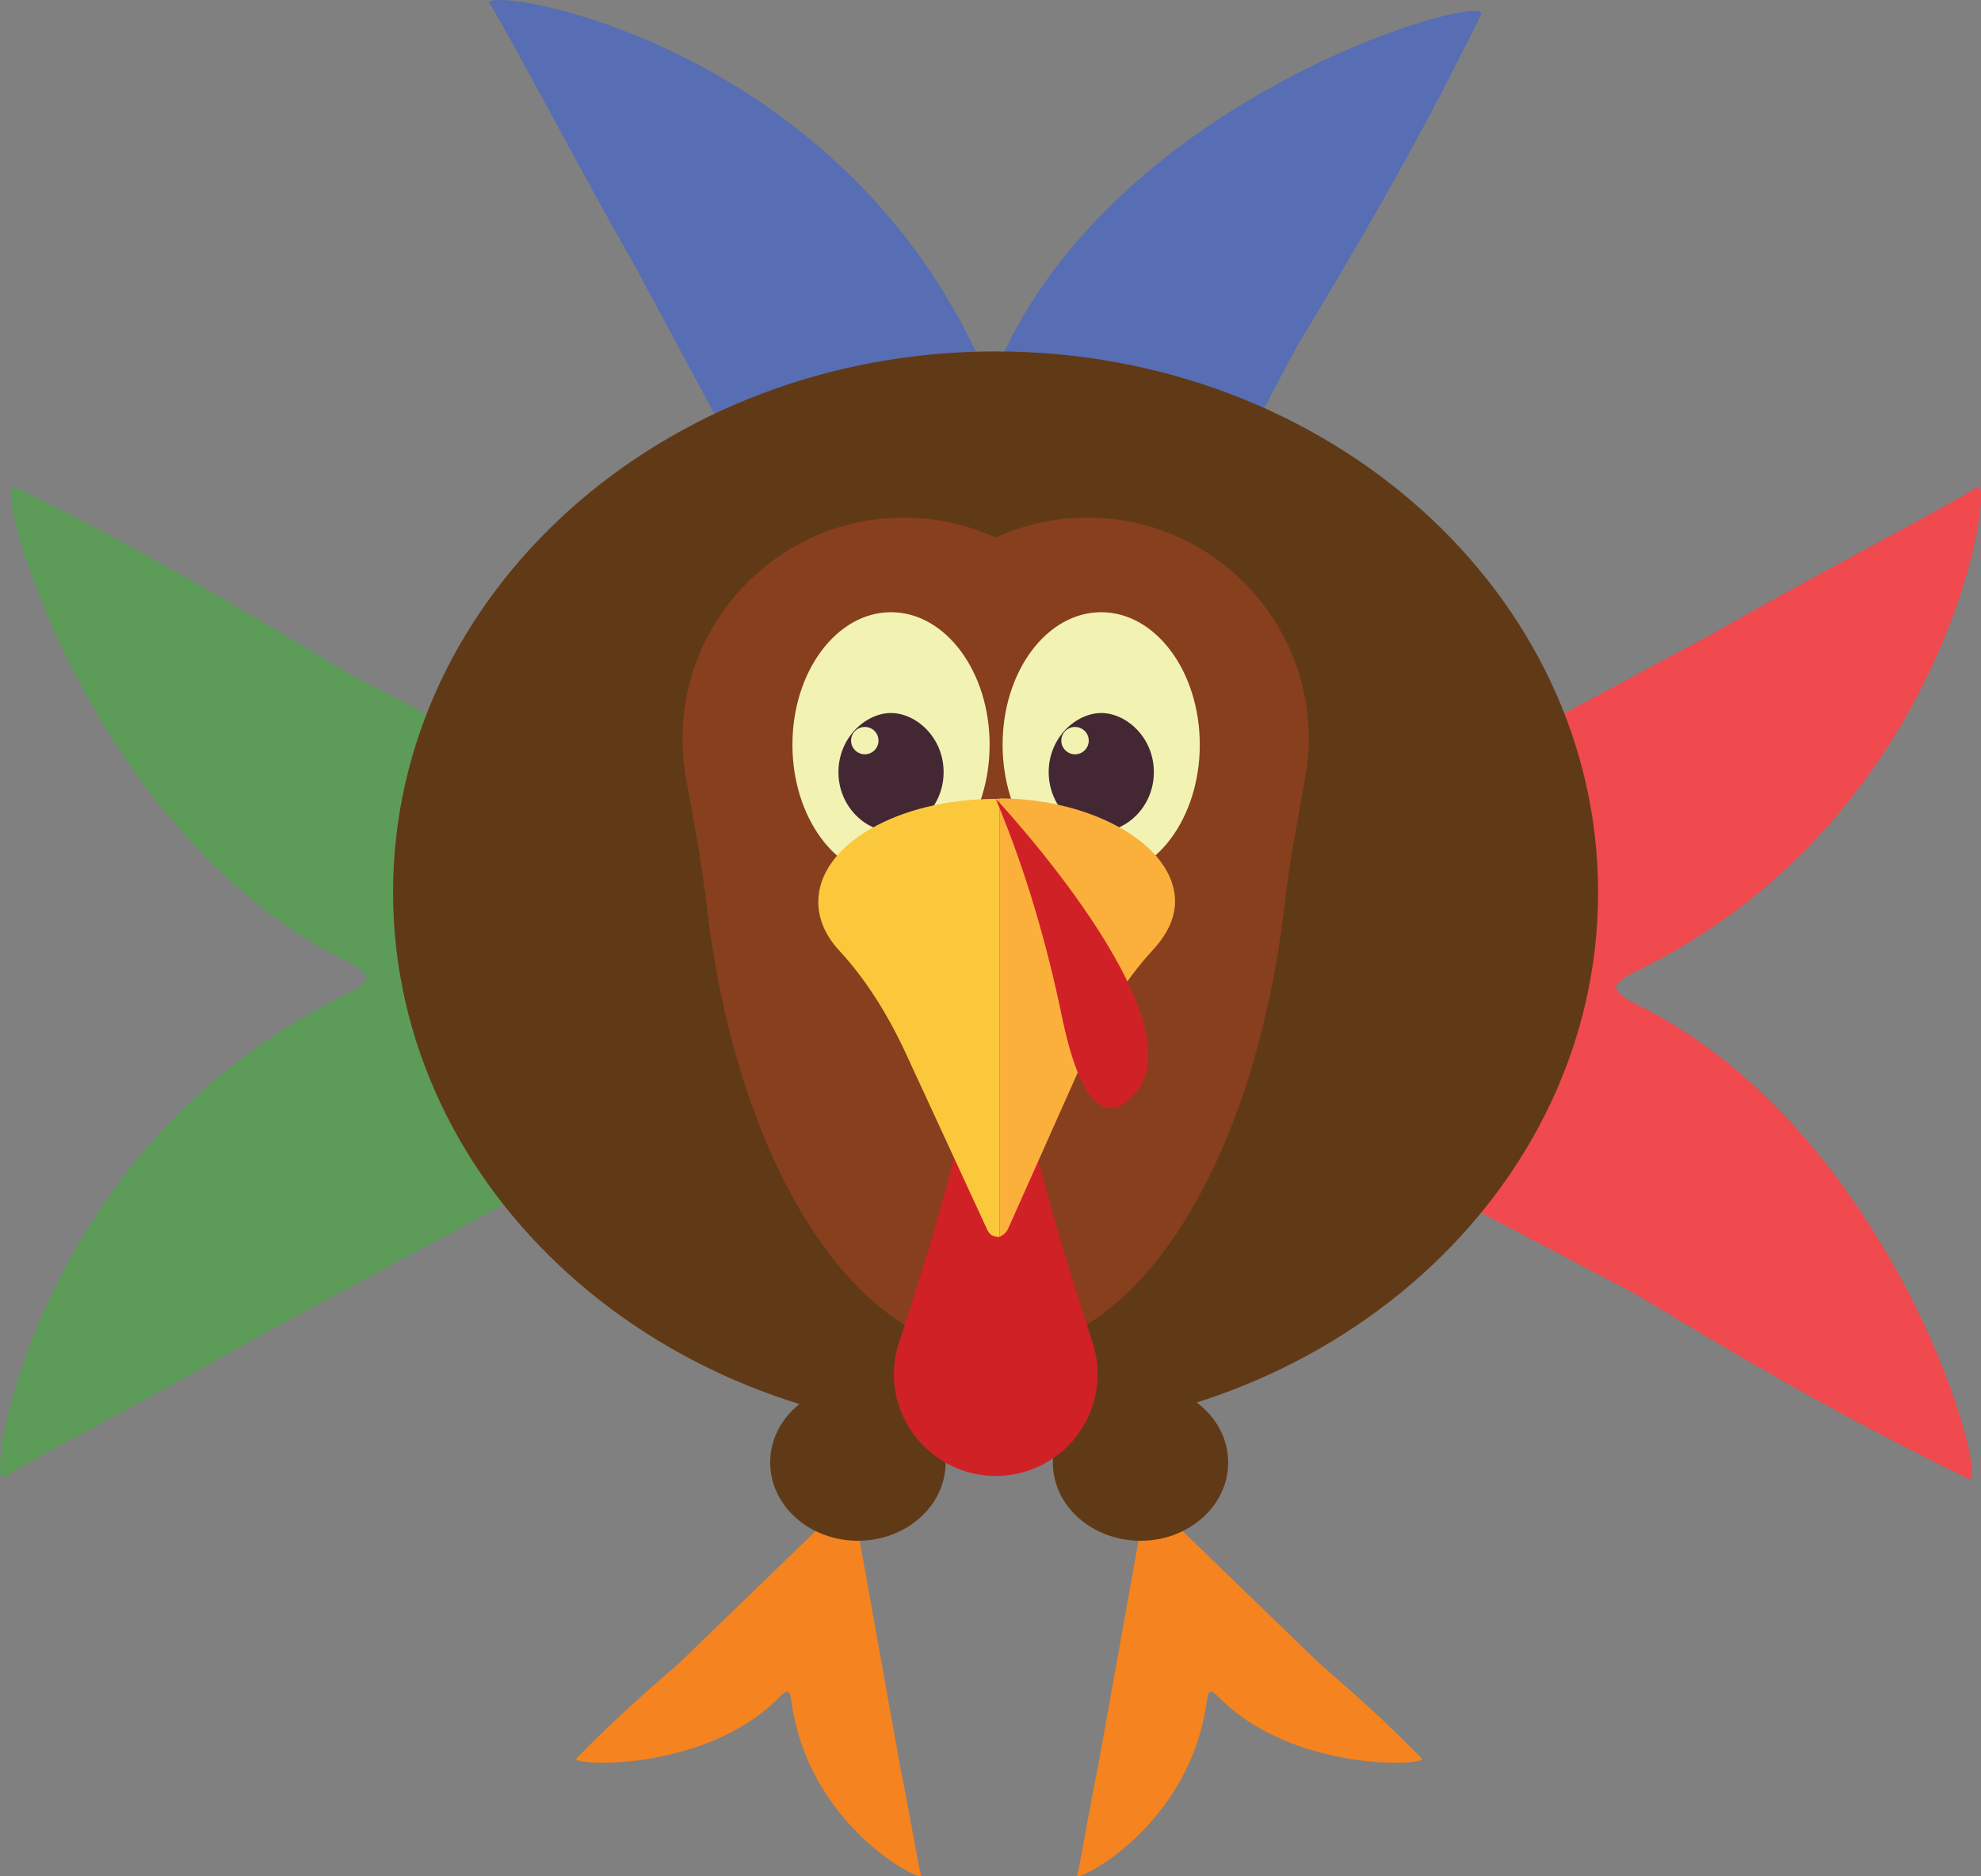 <?xml version="1.0" encoding="utf-8"?>
<!-- Generator: Adobe Illustrator 16.0.4, SVG Export Plug-In . SVG Version: 6.00 Build 0)  -->
<!DOCTYPE svg PUBLIC "-//W3C//DTD SVG 1.1//EN" "http://www.w3.org/Graphics/SVG/1.1/DTD/svg11.dtd">
<svg version="1.1" id="turkey-body" xmlns="http://www.w3.org/2000/svg" xmlns:xlink="http://www.w3.org/1999/xlink" x="0px"
	 y="0px" viewBox="0 7.528 22.604 21.404" enable-background="new 0 7.528 22.604 21.404"
	 xml:space="preserve">
	<rect x="0" y="7.528" width="22.604" height="21.404" fill="#808080" stroke="none"/>
	<path fill="#5D9B59" d="M3.944,15.19c-0.268-0.162-0.517-0.311-0.75-0.45c-0.424-0.252-0.796-0.469-1.143-0.665
		c-0.659-0.373-1.226-0.67-1.878-0.992c-0.154-0.096,0.057,0.939,0.701,2.169c0.19,0.362,0.417,0.742,0.684,1.114
		c0.594,0.83,1.382,1.625,2.385,2.121c0.323,0.165,0.3,0.232,0.045,0.368c-1.138,0.542-1.972,1.304-2.574,2.09
		c-0.285,0.372-0.518,0.749-0.706,1.11c-0.675,1.295-0.782,2.392-0.67,2.332c0.217-0.142,1.108-0.617,1.935-1.067
		c0.4-0.218,1.173-0.652,1.173-0.652l7.432-3.993L3.944,15.19z"/>
	<polygon fill="#FFFFFF" points="8.038,9.924 7.297,10.661 7.404,10.554 	"/>
	<polygon fill="#576DB4" points="13.61,9.089 15.252,10.726 15.228,10.702 	"/>
	<path fill="#576DB4" d="M14.754,8.39c-0.372,0.193-0.762,0.426-1.145,0.7c-0.828,0.594-1.621,1.381-2.117,2.383
		c-0.165,0.322-0.232,0.3-0.367,0.045c-0.547-1.139-1.312-1.973-2.101-2.575c-0.377-0.289-0.76-0.523-1.126-0.713
		C6.608,7.56,5.522,7.455,5.586,7.566c0.14,0.216,0.609,1.096,1.058,1.917c0.221,0.406,0.438,0.798,0.606,1.088l0.047,0.088l4,7.445
		l3.493-6.611c0.167-0.275,0.319-0.53,0.46-0.769c0.255-0.432,0.474-0.812,0.672-1.166c0.364-0.651,0.657-1.216,0.974-1.858
		C16.993,7.549,15.974,7.756,14.754,8.39"/>
	<path fill="#F0494E" d="M22.565,13.083c-0.323,0.21-2.129,1.155-3.006,1.665l-7.534,4.048l6.634,3.493
		c1.687,1.02,2.608,1.522,3.793,2.106c0.3,0.188-0.787-3.928-3.771-5.405c-0.322-0.165-0.3-0.232-0.045-0.367
		C22.243,16.899,22.775,12.949,22.565,13.083"/>
	<path fill="#F5831F" d="M13.773,26.914c0.018-0.104,0.039-0.12,0.133-0.026c0.855,0.873,2.415,0.783,2.315,0.699
		c-0.339-0.347-0.62-0.611-1.167-1.083l-1.972-1.908l-0.554,3.09c-0.078,0.364-0.201,1.102-0.238,1.238
		C12.265,29.011,13.585,28.376,13.773,26.914"/>
	<path fill="#F5831F" d="M9.027,26.914c-0.018-0.104-0.039-0.12-0.133-0.026c-0.855,0.873-2.415,0.783-2.315,0.699
		c0.339-0.347,0.62-0.611,1.167-1.083l1.973-1.908l0.553,3.09c0.078,0.364,0.201,1.102,0.238,1.238
		C10.536,29.011,9.215,28.376,9.027,26.914"/>
	<path fill="#603A17" d="M18.235,17.708c0,3.409-3.078,6.172-6.875,6.172s-6.875-2.763-6.875-6.172c0-3.408,3.078-6.171,6.875-6.171
		S18.235,14.3,18.235,17.708"/>
	<path fill="#603A17" d="M14.014,24.212c0,0.493-0.448,0.893-1.001,0.893c-0.553,0-1-0.4-1-0.893c0-0.494,0.448-0.894,1-0.894
		C13.565,23.319,14.014,23.719,14.014,24.212"/>
	<path fill="#603A17" d="M10.79,24.212c0,0.493-0.448,0.893-1.001,0.893s-1.001-0.4-1.001-0.893c0-0.494,0.448-0.894,1.001-0.894
		S10.79,23.719,10.79,24.212"/>
	<path fill="#873F1D" d="M14.923,15.713c-0.113-1.202-1.087-2.167-2.29-2.271c-0.457-0.04-0.89,0.043-1.272,0.219
		c-0.383-0.175-0.816-0.258-1.272-0.219c-1.203,0.104-2.177,1.069-2.29,2.271c-0.022,0.241-0.011,0.476,0.03,0.7
		c0.087,0.477,0.177,0.953,0.233,1.435c0.347,2.963,1.691,5.105,3.298,5.105s2.952-2.142,3.298-5.105
		c0.056-0.481,0.146-0.958,0.233-1.434C14.934,16.188,14.945,15.954,14.923,15.713"/>
	<path fill="#D02127" d="M11.787,20.517l-0.426-1.776l-0.465,1.94c-0.175,0.73-0.403,1.446-0.638,2.16
		c-0.046,0.141-0.066,0.294-0.055,0.453c0.043,0.57,0.506,1.03,1.077,1.069c0.679,0.046,1.244-0.49,1.244-1.159
		c0-0.124-0.02-0.244-0.056-0.355C12.22,22.077,11.976,21.304,11.787,20.517"/>
	<path fill="#F2F2B3" d="M11.292,16.024c0,0.835-0.503,1.512-1.125,1.512c-0.621,0-1.125-0.677-1.125-1.512s0.504-1.512,1.125-1.512
		C10.788,14.512,11.292,15.189,11.292,16.024"/>
	<path fill="#F2F2B3" d="M13.69,16.024c0,0.835-0.503,1.512-1.125,1.512s-1.125-0.677-1.125-1.512s0.503-1.512,1.125-1.512
		S13.69,15.189,13.69,16.024"/>
	<path fill="#432834" d="M10.167,17.011c-0.284,0-0.6-0.277-0.6-0.675c0-0.397,0.316-0.674,0.6-0.674s0.6,0.277,0.6,0.674
		C10.767,16.734,10.451,17.011,10.167,17.011"/>
	<path fill="#432834" d="M12.566,17.011c-0.284,0-0.6-0.277-0.6-0.675c0-0.397,0.316-0.674,0.6-0.674s0.6,0.277,0.6,0.674
		C13.166,16.734,12.85,17.011,12.566,17.011"/>
	<path fill="#FBC83B" d="M11.361,16.642c-1.118,0-2.024,0.525-2.024,1.175c0,0.202,0.087,0.391,0.24,0.556
		c0.318,0.344,0.577,0.768,0.785,1.229l0.901,1.951c0.027,0.059,0.067,0.087,0.142,0.086v-4.998H11.361L11.361,16.642z"/>
	<path fill="#FBB03C" d="M11.405,16.636v5.003c0-0.001,0.069-0.03,0.095-0.087l0.87-1.951c0.208-0.461,0.461-0.885,0.779-1.229
		c0.154-0.166,0.259-0.356,0.259-0.558C13.408,17.164,12.455,16.637,11.405,16.636"/>
	<path fill="#D02127" d="M11.361,16.638c0,0,2.35,2.509,1.59,3.366c-0.437,0.492-0.694-0.2-0.834-0.878
		c-0.172-0.833-0.409-1.642-0.721-2.402L11.361,16.638z"/>
	<path fill="#F2F2B3" d="M10.024,15.977c0,0.086-0.07,0.156-0.156,0.156s-0.157-0.07-0.157-0.156s0.07-0.156,0.157-0.156
		S10.024,15.891,10.024,15.977"/>
	<path fill="#F2F2B3" d="M12.423,15.977c0,0.086-0.07,0.156-0.157,0.156c-0.086,0-0.156-0.07-0.156-0.156s0.07-0.156,0.156-0.156
		C12.353,15.821,12.423,15.891,12.423,15.977"/>
</svg>
